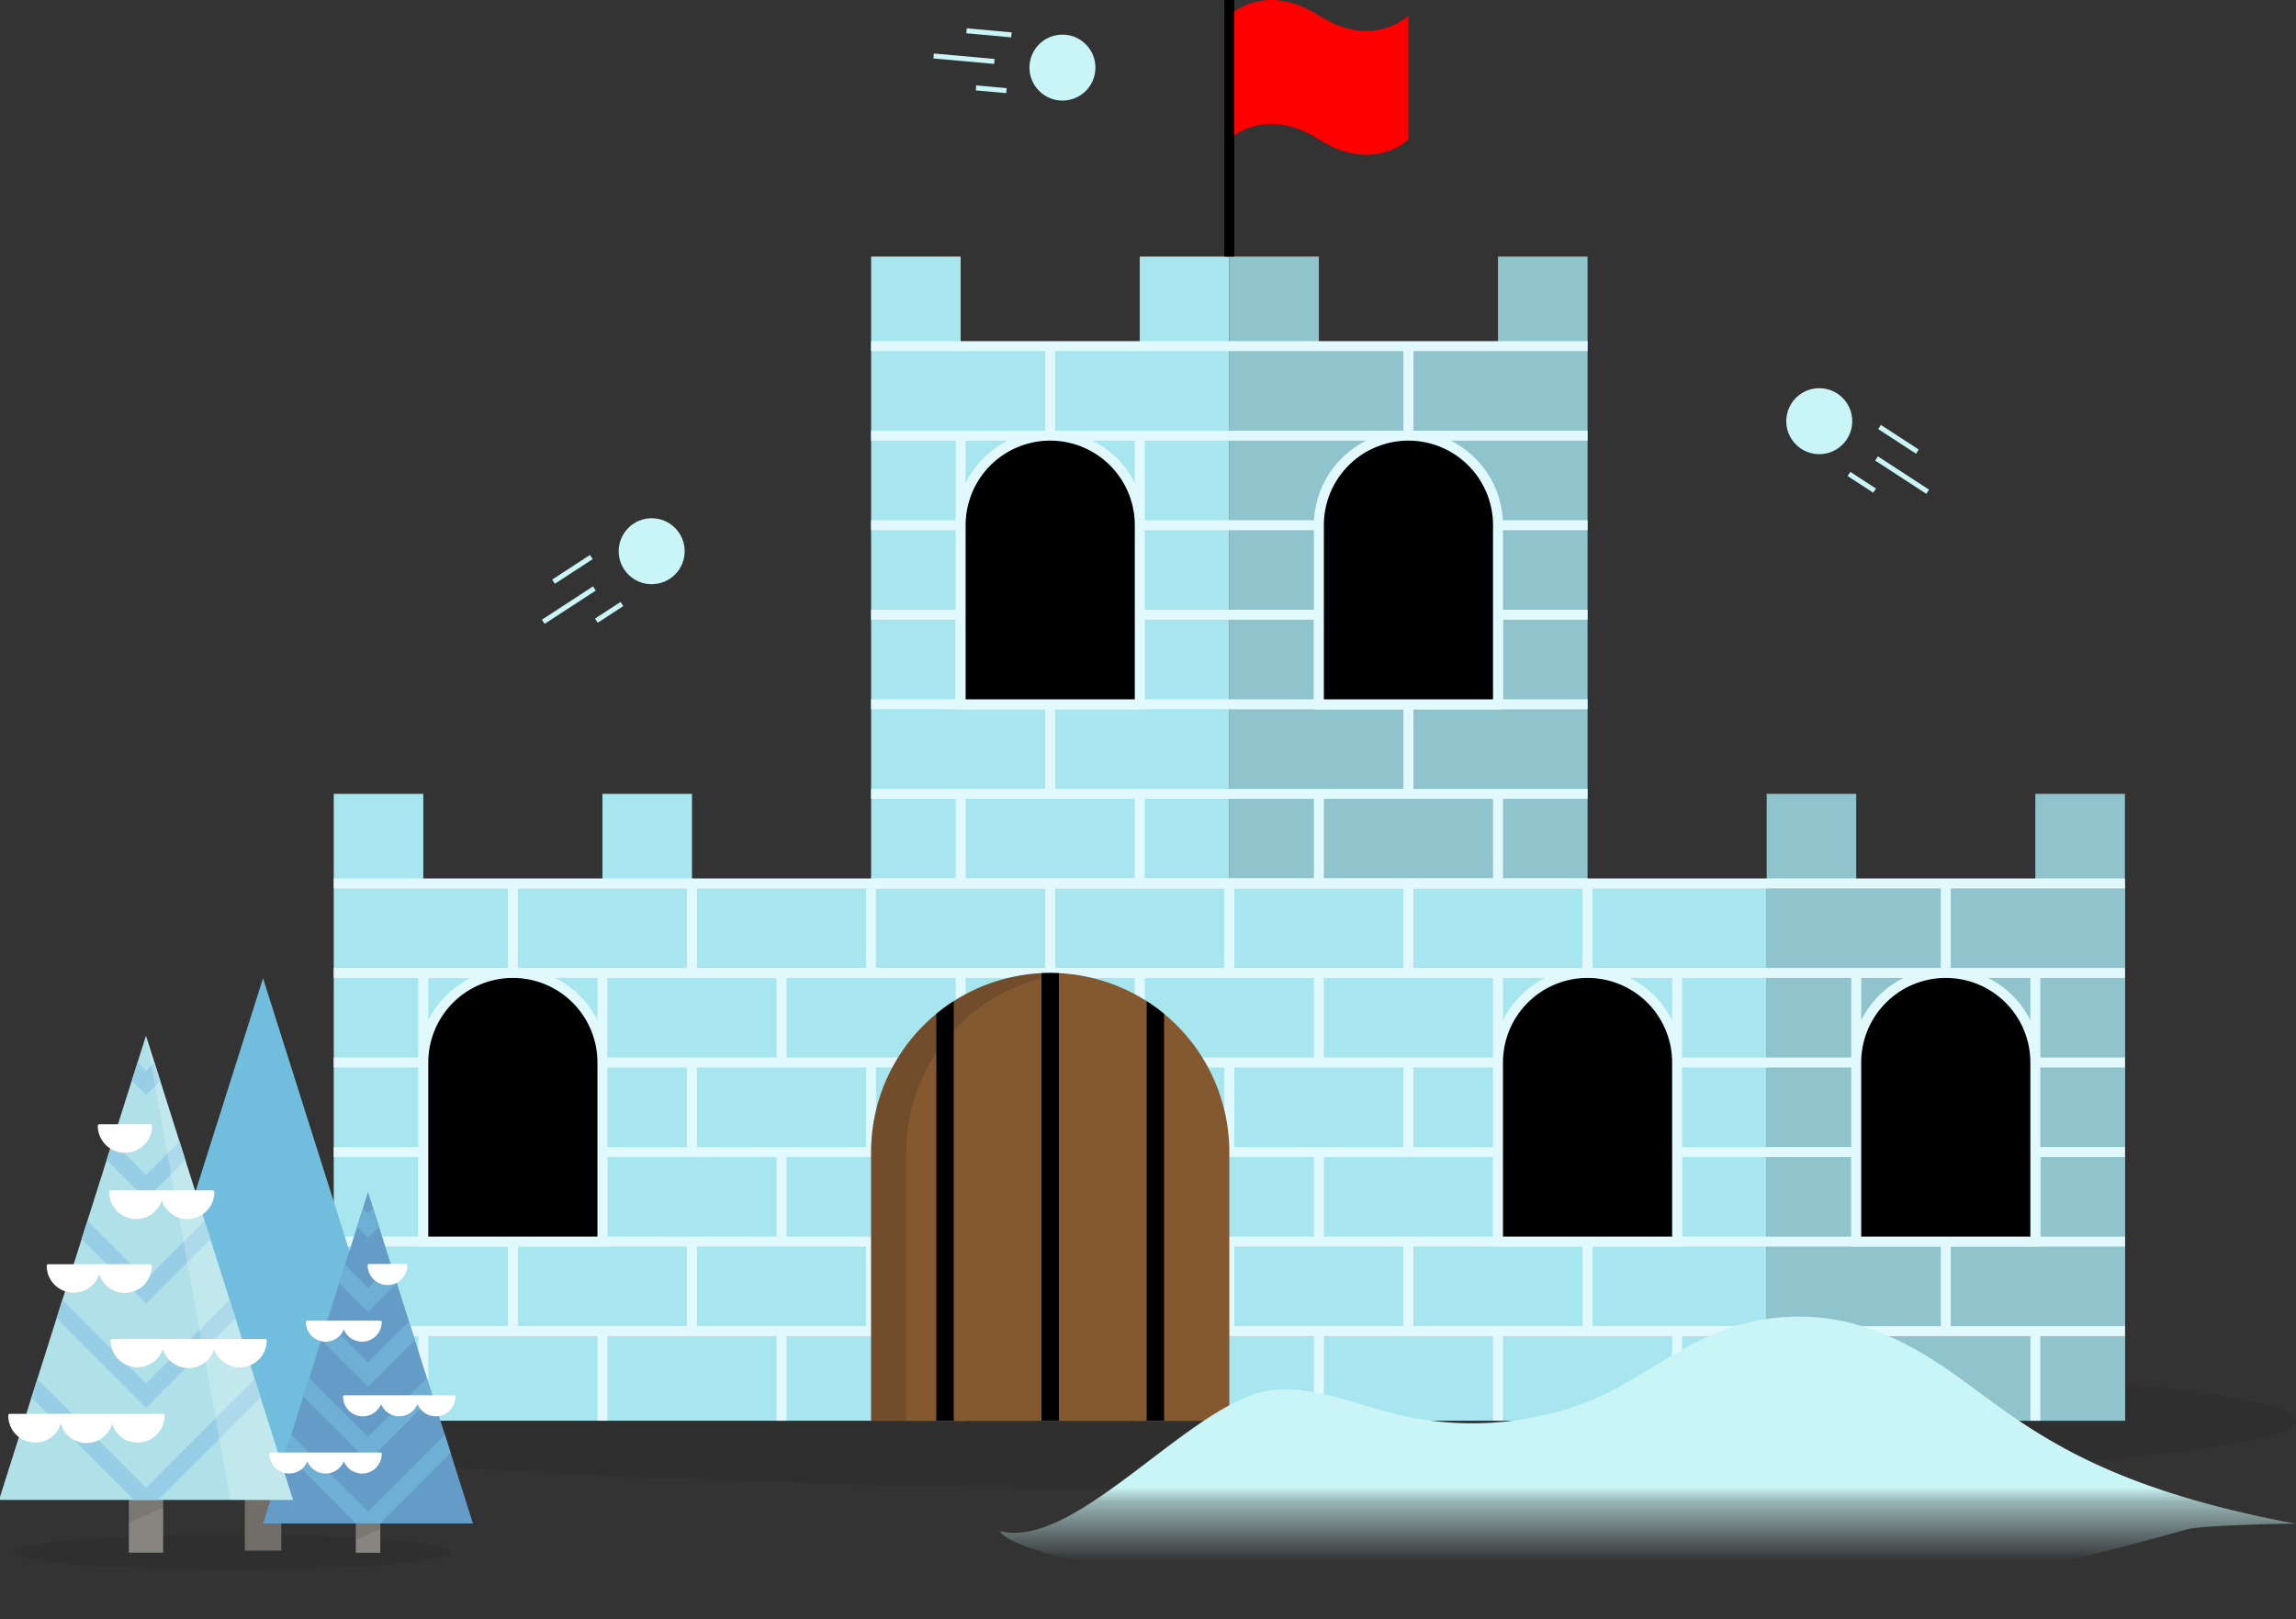 <svg xmlns="http://www.w3.org/2000/svg" xmlns:xlink="http://www.w3.org/1999/xlink" viewBox="0 0 461.47 325.5"><rect x="0" y="0" width="461.47" height="325.5" fill="#333333" stroke="none"/><defs><style>.cls-1,.cls-16,.cls-20,.cls-22,.cls-24{fill:none;}.cls-2{fill:#0f0f0f;}.cls-2,.cls-5{opacity:0.1;}.cls-3{fill:#716e69;}.cls-4{fill:#71bdde;}.cls-6{fill:#888480;}.cls-7{fill:#659bc7;}.cls-8{fill:#70afd4;}.cls-9{fill:#b0e1e8;}.cls-10{fill:#97cee6;}.cls-11,.cls-12{fill:#fff;}.cls-11{opacity:0.22;}.cls-13{fill:#231f20;opacity:0.2;mix-blend-mode:multiply;}.cls-14{fill:#a8e6ef;}.cls-15{fill:#8fc4cc;}.cls-16,.cls-17{stroke:#e1f9fc;}.cls-16,.cls-17,.cls-20,.cls-22,.cls-24{stroke-miterlimit:10;}.cls-16,.cls-17,.cls-22{stroke-width:2px;}.cls-18{fill:#845930;}.cls-19{clip-path:url(#clip-path);}.cls-20,.cls-22{stroke:#000;}.cls-20{stroke-width:3.5px;}.cls-21{fill:red;}.cls-23{fill:#caf5f6;}.cls-24{stroke:#caf5f6;}.cls-25{fill:url(#linear-gradient);}</style><clipPath id="clip-path"><path class="cls-1" d="M211.08,195.57h0a36,36,0,0,1,36,36v54a0,0,0,0,1,0,0h-72a0,0,0,0,1,0,0v-54A36,36,0,0,1,211.08,195.57Z"/></clipPath><linearGradient id="linear-gradient" x1="331.2" y1="293.28" x2="331.2" y2="319.18" gradientUnits="userSpaceOnUse"><stop offset="0.22" stop-color="#caf5f6"/><stop offset="0.33" stop-color="#caf5f6" stop-opacity="0.67"/><stop offset="0.79" stop-color="#caf5f6" stop-opacity="0"/></linearGradient><symbol id="New_Symbol_13" data-name="New Symbol 13" viewBox="0 0 55.38 69.11"><ellipse class="cls-2" cx="28.16" cy="67.07" rx="25.53" ry="2.05"/><g id="_Group_" data-name="&lt;Group&gt;"><rect id="_Path_" data-name="&lt;Path&gt;" class="cls-3" x="22.4" y="48.54" width="4.26" height="18.35"/><polygon id="_Path_2" data-name="&lt;Path&gt;" class="cls-4" points="24.53 0 6.28 57.66 24.53 57.66 42.79 57.66 24.53 0"/><polygon id="_Path_3" data-name="&lt;Path&gt;" class="cls-5" points="22.4 57.66 26.66 57.66 26.66 59.75 22.4 58.35 22.4 57.66"/></g><g id="_Group_2" data-name="&lt;Group&gt;"><rect id="_Path_4" data-name="&lt;Path&gt;" class="cls-6" x="10.83" y="55.8" width="2.86" height="11.34"/><polygon id="_Path_5" data-name="&lt;Path&gt;" class="cls-7" points="12.26 24.99 0 63.72 12.26 63.72 24.52 63.72 12.26 24.99"/><g id="_Group_3" data-name="&lt;Group&gt;"><g id="_Group_4" data-name="&lt;Group&gt;"><polygon class="cls-8" points="17.73 42.27 12.26 47.74 6.79 42.27 7.47 40.12 12.26 44.9 17.05 40.11 17.73 42.27"/><polygon class="cls-8" points="19.82 48.88 12.26 56.44 4.7 48.88 5.38 46.73 12.26 53.6 19.14 46.72 19.82 48.88"/><polygon class="cls-8" points="21.91 55.49 13.68 63.72 10.84 63.72 2.6 55.49 3.29 53.33 12.26 62.3 21.23 53.33 21.91 55.49"/></g><g id="_Group_5" data-name="&lt;Group&gt;"><polygon class="cls-8" points="13.55 29.05 12.26 30.34 10.97 29.05 11.66 26.89 12.26 27.49 12.86 26.89 13.55 29.05"/><polygon class="cls-8" points="15.64 35.66 12.26 39.04 8.88 35.66 9.56 33.5 12.26 36.2 14.95 33.5 15.64 35.66"/></g></g><polygon id="_Path_6" data-name="&lt;Path&gt;" class="cls-5" points="10.83 63.72 13.69 63.72 13.69 65.65 10.83 64.35 10.83 63.72"/></g><g id="_Group_6" data-name="&lt;Group&gt;"><rect id="_Path_7" data-name="&lt;Path&gt;" class="cls-6" x="36.2" y="49.87" width="4.01" height="17.26"/><polygon id="_Path_8" data-name="&lt;Path&gt;" class="cls-9" points="38.21 6.72 21.03 60.97 38.21 60.97 55.38 60.97 38.21 6.72"/><polygon id="_Path_9" data-name="&lt;Path&gt;" class="cls-1" points="38.21 6.72 21.03 60.97 38.21 60.97 55.38 60.97 38.21 6.72"/><polygon id="_Path_10" data-name="&lt;Path&gt;" class="cls-5" points="36.2 60.97 40.21 60.97 40.21 63.67 36.2 61.85 36.2 60.97"/><g id="_Group_7" data-name="&lt;Group&gt;"><g id="_Group_8" data-name="&lt;Group&gt;"><polygon class="cls-10" points="45.73 30.49 38.2 38.02 30.68 30.49 31.36 28.33 38.2 35.17 45.04 28.33 45.73 30.49"/><polygon class="cls-10" points="48.66 39.75 38.2 50.21 27.75 39.75 28.43 37.59 38.2 47.36 47.98 37.59 48.66 39.75"/><polygon class="cls-10" points="51.59 49.01 39.62 60.97 36.78 60.97 24.82 49.01 25.5 46.84 38.2 59.55 50.91 46.84 51.59 49.01"/></g><g id="_Group_9" data-name="&lt;Group&gt;"><polygon class="cls-10" points="39.86 11.98 38.2 13.64 36.54 11.98 37.22 9.82 38.2 10.8 39.18 9.82 39.86 11.98"/><polygon class="cls-10" points="42.8 21.23 38.2 25.83 33.61 21.23 34.29 19.07 38.2 22.98 42.11 19.07 42.8 21.23"/></g></g><polygon id="_Path_11" data-name="&lt;Path&gt;" class="cls-11" points="38.21 6.72 28.33 60.97 21.03 60.97 38.21 6.72"/><path class="cls-12" d="M23.61,55.43H10.83a.17.17,0,0,0-.17.17,2.3,2.3,0,0,0,4.43.85,2.3,2.3,0,0,0,4.26,0,2.3,2.3,0,0,0,4.43-.85A.17.17,0,0,0,23.61,55.43Z"/><path class="cls-12" d="M12.87,51.2a2.3,2.3,0,0,0,2.3-2.29.17.17,0,0,0-.17-.17H2.22a.17.17,0,0,0-.17.17,2.3,2.3,0,0,0,4.43.85,2.3,2.3,0,0,0,4.26,0A2.3,2.3,0,0,0,12.87,51.2Z"/><path class="cls-12" d="M10.66,40.18a2.3,2.3,0,0,0,4.43.86,2.3,2.3,0,0,0,4.43-.86.17.17,0,0,0-.17-.16H10.83A.17.17,0,0,0,10.66,40.18Z"/><path class="cls-12" d="M10,35.85a2.31,2.31,0,0,0,2.3-2.3.17.17,0,0,0-.17-.16H7.84a.17.17,0,0,0-.17.16A2.3,2.3,0,0,0,10,35.85Z"/><path class="cls-12" d="M54.1,50.91H36.2a.17.17,0,0,0-.16.17,3.14,3.14,0,0,0,6.13,1,3.13,3.13,0,0,0,6,0,3.14,3.14,0,0,0,6.13-1A.18.18,0,0,0,54.1,50.91Z"/><path class="cls-12" d="M39.19,45.47a3.16,3.16,0,0,0,3.15-3.15.18.18,0,0,0-.17-.17H24.27a.18.18,0,0,0-.17.17,3.15,3.15,0,0,0,6.14,1,3.13,3.13,0,0,0,6,0A3.16,3.16,0,0,0,39.19,45.47Z"/><path class="cls-12" d="M37.71,33.42a.18.18,0,0,0-.17.17,3.14,3.14,0,0,0,6.13,1,3.15,3.15,0,0,0,6.14-1,.18.18,0,0,0-.17-.17H37.71Z"/><path class="cls-12" d="M33.37,28.14a3.15,3.15,0,0,0,3-2.18,3.14,3.14,0,0,0,6.13-1,.17.17,0,0,0-.17-.17H30.39a.18.18,0,0,0-.17.17A3.16,3.16,0,0,0,33.37,28.14Z"/><path class="cls-12" d="M40.69,20.39a3.15,3.15,0,0,0,3.15-3.15.17.17,0,0,0-.17-.17h-6a.18.18,0,0,0-.17.17A3.15,3.15,0,0,0,40.69,20.39Z"/></g></symbol><symbol id="Snowball_Storm" data-name="Snowball Storm" viewBox="0 0 461.47 325.5"><ellipse class="cls-13" cx="247.08" cy="285.57" rx="214.39" ry="13.69"/><rect class="cls-14" x="67.08" y="177.57" width="288" height="108"/><rect class="cls-14" x="355.08" y="177.57" width="72" height="108"/><rect class="cls-15" x="355.08" y="177.57" width="72" height="108"/><rect class="cls-15" x="247.08" y="69.57" width="72" height="108"/><rect class="cls-14" x="175.08" y="69.57" width="72" height="108"/><line class="cls-14" x1="67.08" y1="195.57" x2="427.08" y2="195.57"/><line class="cls-14" x1="67.08" y1="213.57" x2="427.08" y2="213.57"/><line class="cls-14" x1="67.08" y1="231.57" x2="427.08" y2="231.57"/><line class="cls-14" x1="67.08" y1="249.57" x2="427.08" y2="249.57"/><line class="cls-14" x1="67.08" y1="267.57" x2="427.08" y2="267.57"/><line class="cls-14" x1="103.08" y1="177.57" x2="103.08" y2="195.57"/><line class="cls-14" x1="139.08" y1="177.57" x2="139.08" y2="195.57"/><line class="cls-14" x1="175.08" y1="177.57" x2="175.08" y2="195.57"/><line class="cls-14" x1="211.08" y1="177.57" x2="211.08" y2="195.57"/><line class="cls-14" x1="247.08" y1="177.57" x2="247.08" y2="195.57"/><line class="cls-14" x1="283.08" y1="177.57" x2="283.08" y2="195.57"/><line class="cls-14" x1="319.08" y1="177.57" x2="319.08" y2="195.57"/><line class="cls-14" x1="391.08" y1="177.57" x2="391.08" y2="195.57"/><line class="cls-14" x1="85.08" y1="195.57" x2="85.08" y2="213.57"/><line class="cls-14" x1="121.08" y1="195.57" x2="121.08" y2="213.57"/><line class="cls-14" x1="157.08" y1="195.57" x2="157.08" y2="213.57"/><line class="cls-14" x1="193.08" y1="195.57" x2="193.08" y2="213.57"/><line class="cls-14" x1="229.08" y1="195.57" x2="229.08" y2="213.57"/><line class="cls-14" x1="265.08" y1="195.57" x2="265.08" y2="213.57"/><line class="cls-14" x1="301.08" y1="195.57" x2="301.08" y2="213.57"/><line class="cls-14" x1="337.08" y1="195.57" x2="337.08" y2="213.57"/><line class="cls-14" x1="373.08" y1="195.57" x2="373.08" y2="213.57"/><line class="cls-14" x1="409.08" y1="195.57" x2="409.08" y2="213.57"/><line class="cls-14" x1="103.08" y1="213.57" x2="103.08" y2="231.57"/><line class="cls-14" x1="139.08" y1="213.57" x2="139.08" y2="231.57"/><line class="cls-14" x1="175.08" y1="213.57" x2="175.08" y2="231.57"/><line class="cls-14" x1="211.08" y1="213.57" x2="211.08" y2="231.57"/><line class="cls-14" x1="247.08" y1="213.57" x2="247.08" y2="231.57"/><line class="cls-14" x1="283.08" y1="213.57" x2="283.08" y2="231.57"/><line class="cls-14" x1="319.08" y1="213.57" x2="319.08" y2="231.57"/><line class="cls-14" x1="391.08" y1="213.57" x2="391.08" y2="231.57"/><line class="cls-14" x1="85.08" y1="231.57" x2="85.08" y2="249.57"/><line class="cls-14" x1="121.08" y1="231.57" x2="121.08" y2="249.57"/><line class="cls-14" x1="157.08" y1="231.57" x2="157.08" y2="249.57"/><line class="cls-14" x1="193.08" y1="231.57" x2="193.08" y2="249.57"/><line class="cls-14" x1="229.08" y1="231.57" x2="229.08" y2="249.57"/><line class="cls-14" x1="265.08" y1="231.57" x2="265.08" y2="249.57"/><line class="cls-14" x1="301.08" y1="231.57" x2="301.08" y2="249.57"/><line class="cls-14" x1="337.08" y1="231.57" x2="337.08" y2="249.57"/><line class="cls-14" x1="373.08" y1="231.57" x2="373.08" y2="249.57"/><line class="cls-14" x1="409.08" y1="231.57" x2="409.08" y2="249.57"/><line class="cls-14" x1="103.08" y1="249.57" x2="103.08" y2="267.57"/><line class="cls-14" x1="139.08" y1="249.57" x2="139.08" y2="267.57"/><line class="cls-14" x1="175.08" y1="249.57" x2="175.08" y2="267.57"/><line class="cls-14" x1="211.08" y1="249.57" x2="211.08" y2="267.57"/><line class="cls-14" x1="247.08" y1="249.57" x2="247.08" y2="267.57"/><line class="cls-14" x1="283.08" y1="249.57" x2="283.08" y2="267.57"/><line class="cls-14" x1="319.08" y1="249.57" x2="319.08" y2="267.57"/><line class="cls-14" x1="391.08" y1="249.57" x2="391.08" y2="267.57"/><line class="cls-14" x1="85.08" y1="267.57" x2="85.08" y2="285.57"/><line class="cls-14" x1="121.08" y1="267.57" x2="121.08" y2="285.57"/><line class="cls-14" x1="157.08" y1="267.57" x2="157.08" y2="285.57"/><line class="cls-14" x1="193.08" y1="267.57" x2="193.08" y2="285.57"/><line class="cls-14" x1="229.08" y1="267.57" x2="229.08" y2="285.57"/><line class="cls-14" x1="265.08" y1="267.57" x2="265.08" y2="285.57"/><line class="cls-14" x1="301.08" y1="267.57" x2="301.08" y2="285.57"/><line class="cls-14" x1="337.08" y1="267.57" x2="337.08" y2="285.57"/><line class="cls-14" x1="373.08" y1="267.57" x2="373.08" y2="285.57"/><line class="cls-14" x1="409.08" y1="267.57" x2="409.08" y2="285.57"/><line class="cls-14" x1="175.08" y1="87.57" x2="319.08" y2="87.57"/><line class="cls-14" x1="175.08" y1="105.57" x2="319.08" y2="105.57"/><line class="cls-14" x1="175.08" y1="123.57" x2="319.08" y2="123.57"/><line class="cls-14" x1="175.08" y1="141.57" x2="319.08" y2="141.57"/><line class="cls-14" x1="175.08" y1="159.57" x2="319.08" y2="159.57"/><line class="cls-14" x1="193.08" y1="177.57" x2="193.08" y2="159.57"/><line class="cls-14" x1="229.08" y1="177.57" x2="229.08" y2="159.57"/><line class="cls-14" x1="211.08" y1="159.57" x2="211.08" y2="141.57"/><line class="cls-14" x1="193.08" y1="141.57" x2="193.08" y2="123.57"/><line class="cls-14" x1="229.08" y1="141.57" x2="229.08" y2="123.57"/><line class="cls-14" x1="211.08" y1="123.57" x2="211.08" y2="105.57"/><line class="cls-14" x1="193.08" y1="105.57" x2="193.08" y2="87.57"/><line class="cls-14" x1="229.08" y1="105.57" x2="229.08" y2="87.57"/><line class="cls-14" x1="211.08" y1="87.57" x2="211.08" y2="69.57"/><line class="cls-14" x1="265.08" y1="177.57" x2="265.08" y2="159.57"/><line class="cls-14" x1="301.08" y1="177.57" x2="301.08" y2="159.57"/><line class="cls-14" x1="283.08" y1="159.57" x2="283.08" y2="141.57"/><line class="cls-14" x1="265.08" y1="141.57" x2="265.08" y2="123.57"/><line class="cls-14" x1="301.08" y1="141.57" x2="301.08" y2="123.57"/><line class="cls-14" x1="283.08" y1="123.57" x2="283.08" y2="105.57"/><line class="cls-14" x1="283.08" y1="87.57" x2="283.08" y2="69.57"/><rect class="cls-14" x="175.08" y="51.57" width="18" height="18"/><rect class="cls-14" x="229.08" y="51.57" width="18" height="18"/><rect class="cls-14" x="67.08" y="159.57" width="18" height="18"/><rect class="cls-14" x="121.08" y="159.57" width="18" height="18"/><rect class="cls-15" x="355.08" y="159.57" width="18" height="18"/><rect class="cls-15" x="409.08" y="159.57" width="18" height="18"/><rect class="cls-15" x="247.08" y="51.57" width="18" height="18"/><rect class="cls-15" x="301.08" y="51.57" width="18" height="18"/><line class="cls-16" x1="67.08" y1="195.57" x2="427.08" y2="195.57"/><line class="cls-16" x1="67.08" y1="177.57" x2="427.08" y2="177.57"/><line class="cls-16" x1="67.08" y1="213.57" x2="427.08" y2="213.57"/><line class="cls-16" x1="67.08" y1="231.57" x2="427.08" y2="231.57"/><line class="cls-16" x1="67.08" y1="249.57" x2="427.08" y2="249.57"/><line class="cls-16" x1="67.08" y1="267.57" x2="427.08" y2="267.57"/><line class="cls-16" x1="103.08" y1="177.57" x2="103.08" y2="195.57"/><line class="cls-16" x1="139.08" y1="177.57" x2="139.08" y2="195.57"/><line class="cls-16" x1="175.08" y1="177.57" x2="175.08" y2="195.57"/><line class="cls-16" x1="211.08" y1="177.57" x2="211.08" y2="195.57"/><line class="cls-16" x1="247.08" y1="177.57" x2="247.08" y2="195.57"/><line class="cls-16" x1="283.08" y1="177.57" x2="283.08" y2="195.57"/><line class="cls-16" x1="319.08" y1="177.57" x2="319.08" y2="195.57"/><line class="cls-16" x1="391.08" y1="177.57" x2="391.08" y2="195.57"/><line class="cls-16" x1="85.08" y1="195.57" x2="85.08" y2="213.57"/><line class="cls-16" x1="121.08" y1="195.57" x2="121.08" y2="213.57"/><line class="cls-16" x1="157.08" y1="195.57" x2="157.08" y2="213.57"/><line class="cls-16" x1="193.08" y1="195.57" x2="193.08" y2="213.57"/><line class="cls-16" x1="229.08" y1="195.57" x2="229.08" y2="213.57"/><line class="cls-16" x1="265.08" y1="195.57" x2="265.08" y2="213.57"/><line class="cls-16" x1="301.08" y1="195.57" x2="301.08" y2="213.57"/><line class="cls-16" x1="337.08" y1="195.57" x2="337.08" y2="213.57"/><line class="cls-16" x1="373.08" y1="195.57" x2="373.08" y2="213.57"/><line class="cls-16" x1="409.08" y1="195.57" x2="409.08" y2="213.57"/><line class="cls-16" x1="103.08" y1="213.57" x2="103.08" y2="231.57"/><line class="cls-16" x1="139.08" y1="213.57" x2="139.08" y2="231.57"/><line class="cls-16" x1="175.08" y1="213.57" x2="175.08" y2="231.57"/><line class="cls-16" x1="211.08" y1="213.57" x2="211.08" y2="231.57"/><line class="cls-16" x1="247.08" y1="213.57" x2="247.08" y2="231.57"/><line class="cls-16" x1="283.08" y1="213.57" x2="283.08" y2="231.57"/><line class="cls-16" x1="319.08" y1="213.57" x2="319.08" y2="231.57"/><line class="cls-16" x1="391.08" y1="213.57" x2="391.08" y2="231.57"/><line class="cls-16" x1="85.08" y1="231.57" x2="85.08" y2="249.57"/><line class="cls-16" x1="121.08" y1="231.57" x2="121.08" y2="249.57"/><line class="cls-16" x1="157.08" y1="231.57" x2="157.08" y2="249.57"/><line class="cls-16" x1="193.08" y1="231.57" x2="193.08" y2="249.57"/><line class="cls-16" x1="229.08" y1="231.57" x2="229.08" y2="249.57"/><line class="cls-16" x1="265.08" y1="231.57" x2="265.08" y2="249.57"/><line class="cls-16" x1="301.08" y1="231.57" x2="301.08" y2="249.57"/><line class="cls-16" x1="337.08" y1="231.57" x2="337.08" y2="249.57"/><line class="cls-16" x1="373.08" y1="231.57" x2="373.08" y2="249.57"/><line class="cls-16" x1="409.08" y1="231.57" x2="409.08" y2="249.57"/><line class="cls-16" x1="103.08" y1="249.57" x2="103.08" y2="267.57"/><line class="cls-16" x1="139.08" y1="249.57" x2="139.08" y2="267.57"/><line class="cls-16" x1="175.08" y1="249.57" x2="175.08" y2="267.57"/><line class="cls-16" x1="211.08" y1="249.57" x2="211.08" y2="267.57"/><line class="cls-16" x1="247.08" y1="249.57" x2="247.08" y2="267.57"/><line class="cls-16" x1="283.08" y1="249.57" x2="283.08" y2="267.57"/><line class="cls-16" x1="319.08" y1="249.57" x2="319.08" y2="267.57"/><line class="cls-16" x1="391.08" y1="249.57" x2="391.08" y2="267.57"/><line class="cls-16" x1="85.08" y1="267.57" x2="85.08" y2="285.57"/><line class="cls-16" x1="121.08" y1="267.57" x2="121.08" y2="285.57"/><line class="cls-16" x1="157.08" y1="267.57" x2="157.08" y2="285.57"/><line class="cls-16" x1="193.08" y1="267.57" x2="193.08" y2="285.57"/><line class="cls-16" x1="229.08" y1="267.57" x2="229.08" y2="285.57"/><line class="cls-16" x1="265.08" y1="267.57" x2="265.08" y2="285.57"/><line class="cls-16" x1="301.08" y1="267.57" x2="301.08" y2="285.57"/><line class="cls-16" x1="337.08" y1="267.57" x2="337.08" y2="285.57"/><line class="cls-16" x1="373.08" y1="267.57" x2="373.08" y2="285.57"/><line class="cls-16" x1="409.08" y1="267.57" x2="409.08" y2="285.57"/><line class="cls-16" x1="175.08" y1="87.57" x2="319.08" y2="87.57"/><line class="cls-16" x1="175.08" y1="69.57" x2="319.08" y2="69.57"/><line class="cls-16" x1="175.08" y1="105.57" x2="319.08" y2="105.57"/><line class="cls-16" x1="175.08" y1="123.57" x2="319.08" y2="123.57"/><line class="cls-16" x1="175.08" y1="141.57" x2="319.08" y2="141.57"/><line class="cls-16" x1="175.08" y1="159.57" x2="319.08" y2="159.57"/><line class="cls-16" x1="175.08" y1="177.57" x2="319.08" y2="177.57"/><line class="cls-16" x1="193.08" y1="177.57" x2="193.08" y2="159.57"/><line class="cls-16" x1="229.08" y1="177.57" x2="229.08" y2="159.57"/><line class="cls-16" x1="211.08" y1="159.57" x2="211.08" y2="141.57"/><line class="cls-16" x1="193.08" y1="141.57" x2="193.08" y2="123.57"/><line class="cls-16" x1="229.08" y1="141.57" x2="229.08" y2="123.57"/><line class="cls-16" x1="211.08" y1="123.57" x2="211.08" y2="105.57"/><line class="cls-16" x1="193.08" y1="105.57" x2="193.08" y2="87.57"/><line class="cls-16" x1="229.08" y1="105.57" x2="229.08" y2="87.57"/><line class="cls-16" x1="211.08" y1="87.57" x2="211.08" y2="69.57"/><line class="cls-16" x1="265.08" y1="177.57" x2="265.08" y2="159.57"/><line class="cls-16" x1="301.08" y1="177.57" x2="301.08" y2="159.57"/><line class="cls-16" x1="283.08" y1="159.57" x2="283.08" y2="141.57"/><line class="cls-16" x1="265.08" y1="141.57" x2="265.08" y2="123.57"/><line class="cls-16" x1="301.08" y1="141.57" x2="301.08" y2="123.57"/><line class="cls-16" x1="283.08" y1="123.57" x2="283.08" y2="105.57"/><line class="cls-16" x1="283.08" y1="87.57" x2="283.08" y2="69.57"/><path class="cls-17" d="M211.08,87.57h0a18,18,0,0,1,18,18v36a0,0,0,0,1,0,0h-36a0,0,0,0,1,0,0v-36a18,18,0,0,1,18-18Z"/><path class="cls-17" d="M283.08,87.57h0a18,18,0,0,1,18,18v36a0,0,0,0,1,0,0h-36a0,0,0,0,1,0,0v-36A18,18,0,0,1,283.08,87.57Z"/><path class="cls-17" d="M103.08,195.57h0a18,18,0,0,1,18,18v36a0,0,0,0,1,0,0h-36a0,0,0,0,1,0,0v-36A18,18,0,0,1,103.08,195.57Z"/><path class="cls-17" d="M319.08,195.57h0a18,18,0,0,1,18,18v36a0,0,0,0,1,0,0h-36a0,0,0,0,1,0,0v-36A18,18,0,0,1,319.08,195.57Z"/><path class="cls-17" d="M391.08,195.57h0a18,18,0,0,1,18,18v36a0,0,0,0,1,0,0h-36a0,0,0,0,1,0,0v-36A18,18,0,0,1,391.08,195.57Z"/><use id="New_Symbol_13-3" data-name="New Symbol 13" width="55.38" height="69.11" transform="matrix(-1.72, 0, 0, 1.72, 95.06, 196.63)" xlink:href="#New_Symbol_13"/><path class="cls-18" d="M211.08,195.57h0a36,36,0,0,1,36,36v54a0,0,0,0,1,0,0h-72a0,0,0,0,1,0,0v-54A36,36,0,0,1,211.08,195.57Z"/><path class="cls-13" d="M214.61,195.75c-1.16-.11-2.34-.18-3.53-.18h0a36,36,0,0,0-36,36v54h7.07v-54A36,36,0,0,1,214.61,195.75Z"/><g class="cls-19"><line class="cls-20" x1="232.22" y1="192.01" x2="232.22" y2="289.14"/><line class="cls-20" x1="211.08" y1="192.01" x2="211.08" y2="289.14"/><line class="cls-20" x1="189.94" y1="192.01" x2="189.94" y2="289.14"/></g><path class="cls-21" d="M283.08,28s-7,7-18,0-18,0-18,0V3.11s7-7,18,0,18,0,18,0Z"/><line class="cls-22" x1="247.08" y1="51.57" x2="247.08"/><circle class="cls-23" cx="365.65" cy="84.66" r="6.63"/><line class="cls-24" x1="377.77" y1="85.83" x2="385.37" y2="90.78"/><line class="cls-24" x1="377.16" y1="92.15" x2="387.44" y2="98.84"/><line class="cls-24" x1="376.77" y1="98.62" x2="371.63" y2="95.27"/><path id="_Path_12" data-name="&lt;Path&gt;" class="cls-25" d="M461.47,306.28c-56.73-10.54-60.45-29.7-84.59-38.8a43.12,43.12,0,0,0-30.78,0c-10.23,3.86-18.23,11.2-28.52,14.86a64.66,64.66,0,0,1-36.65,2c-8.32-2-16.52-5.76-25-4.94-16,1.54-39.43,32.37-55,28.35,3.42,6.59,72.52,17.6,97.41,17.77,33.86.22,66.31-5.45,99.58-8.92,14-1.46,28.24-5.5,41.76-9.21C442.56,306.58,461.05,306.2,461.47,306.28Z"/><circle class="cls-23" cx="130.98" cy="110.8" r="6.63"/><line class="cls-24" x1="118.85" y1="111.97" x2="111.25" y2="116.92"/><line class="cls-24" x1="119.46" y1="118.29" x2="109.19" y2="124.98"/><line class="cls-24" x1="119.86" y1="124.76" x2="125" y2="121.41"/><circle class="cls-23" cx="213.54" cy="13.59" r="6.63"/><line class="cls-24" x1="203.29" y1="7.01" x2="194.26" y2="6.19"/><line class="cls-24" x1="199.86" y1="12.35" x2="187.65" y2="11.25"/><line class="cls-24" x1="196.17" y1="17.67" x2="202.28" y2="18.22"/></symbol></defs><title>st_snowballstorm_villagebuilding</title><g id="Layer_2" data-name="Layer 2"><g id="Layer_1-2" data-name="Layer 1"><use width="461.47" height="325.5" xlink:href="#Snowball_Storm"/></g></g></svg>
